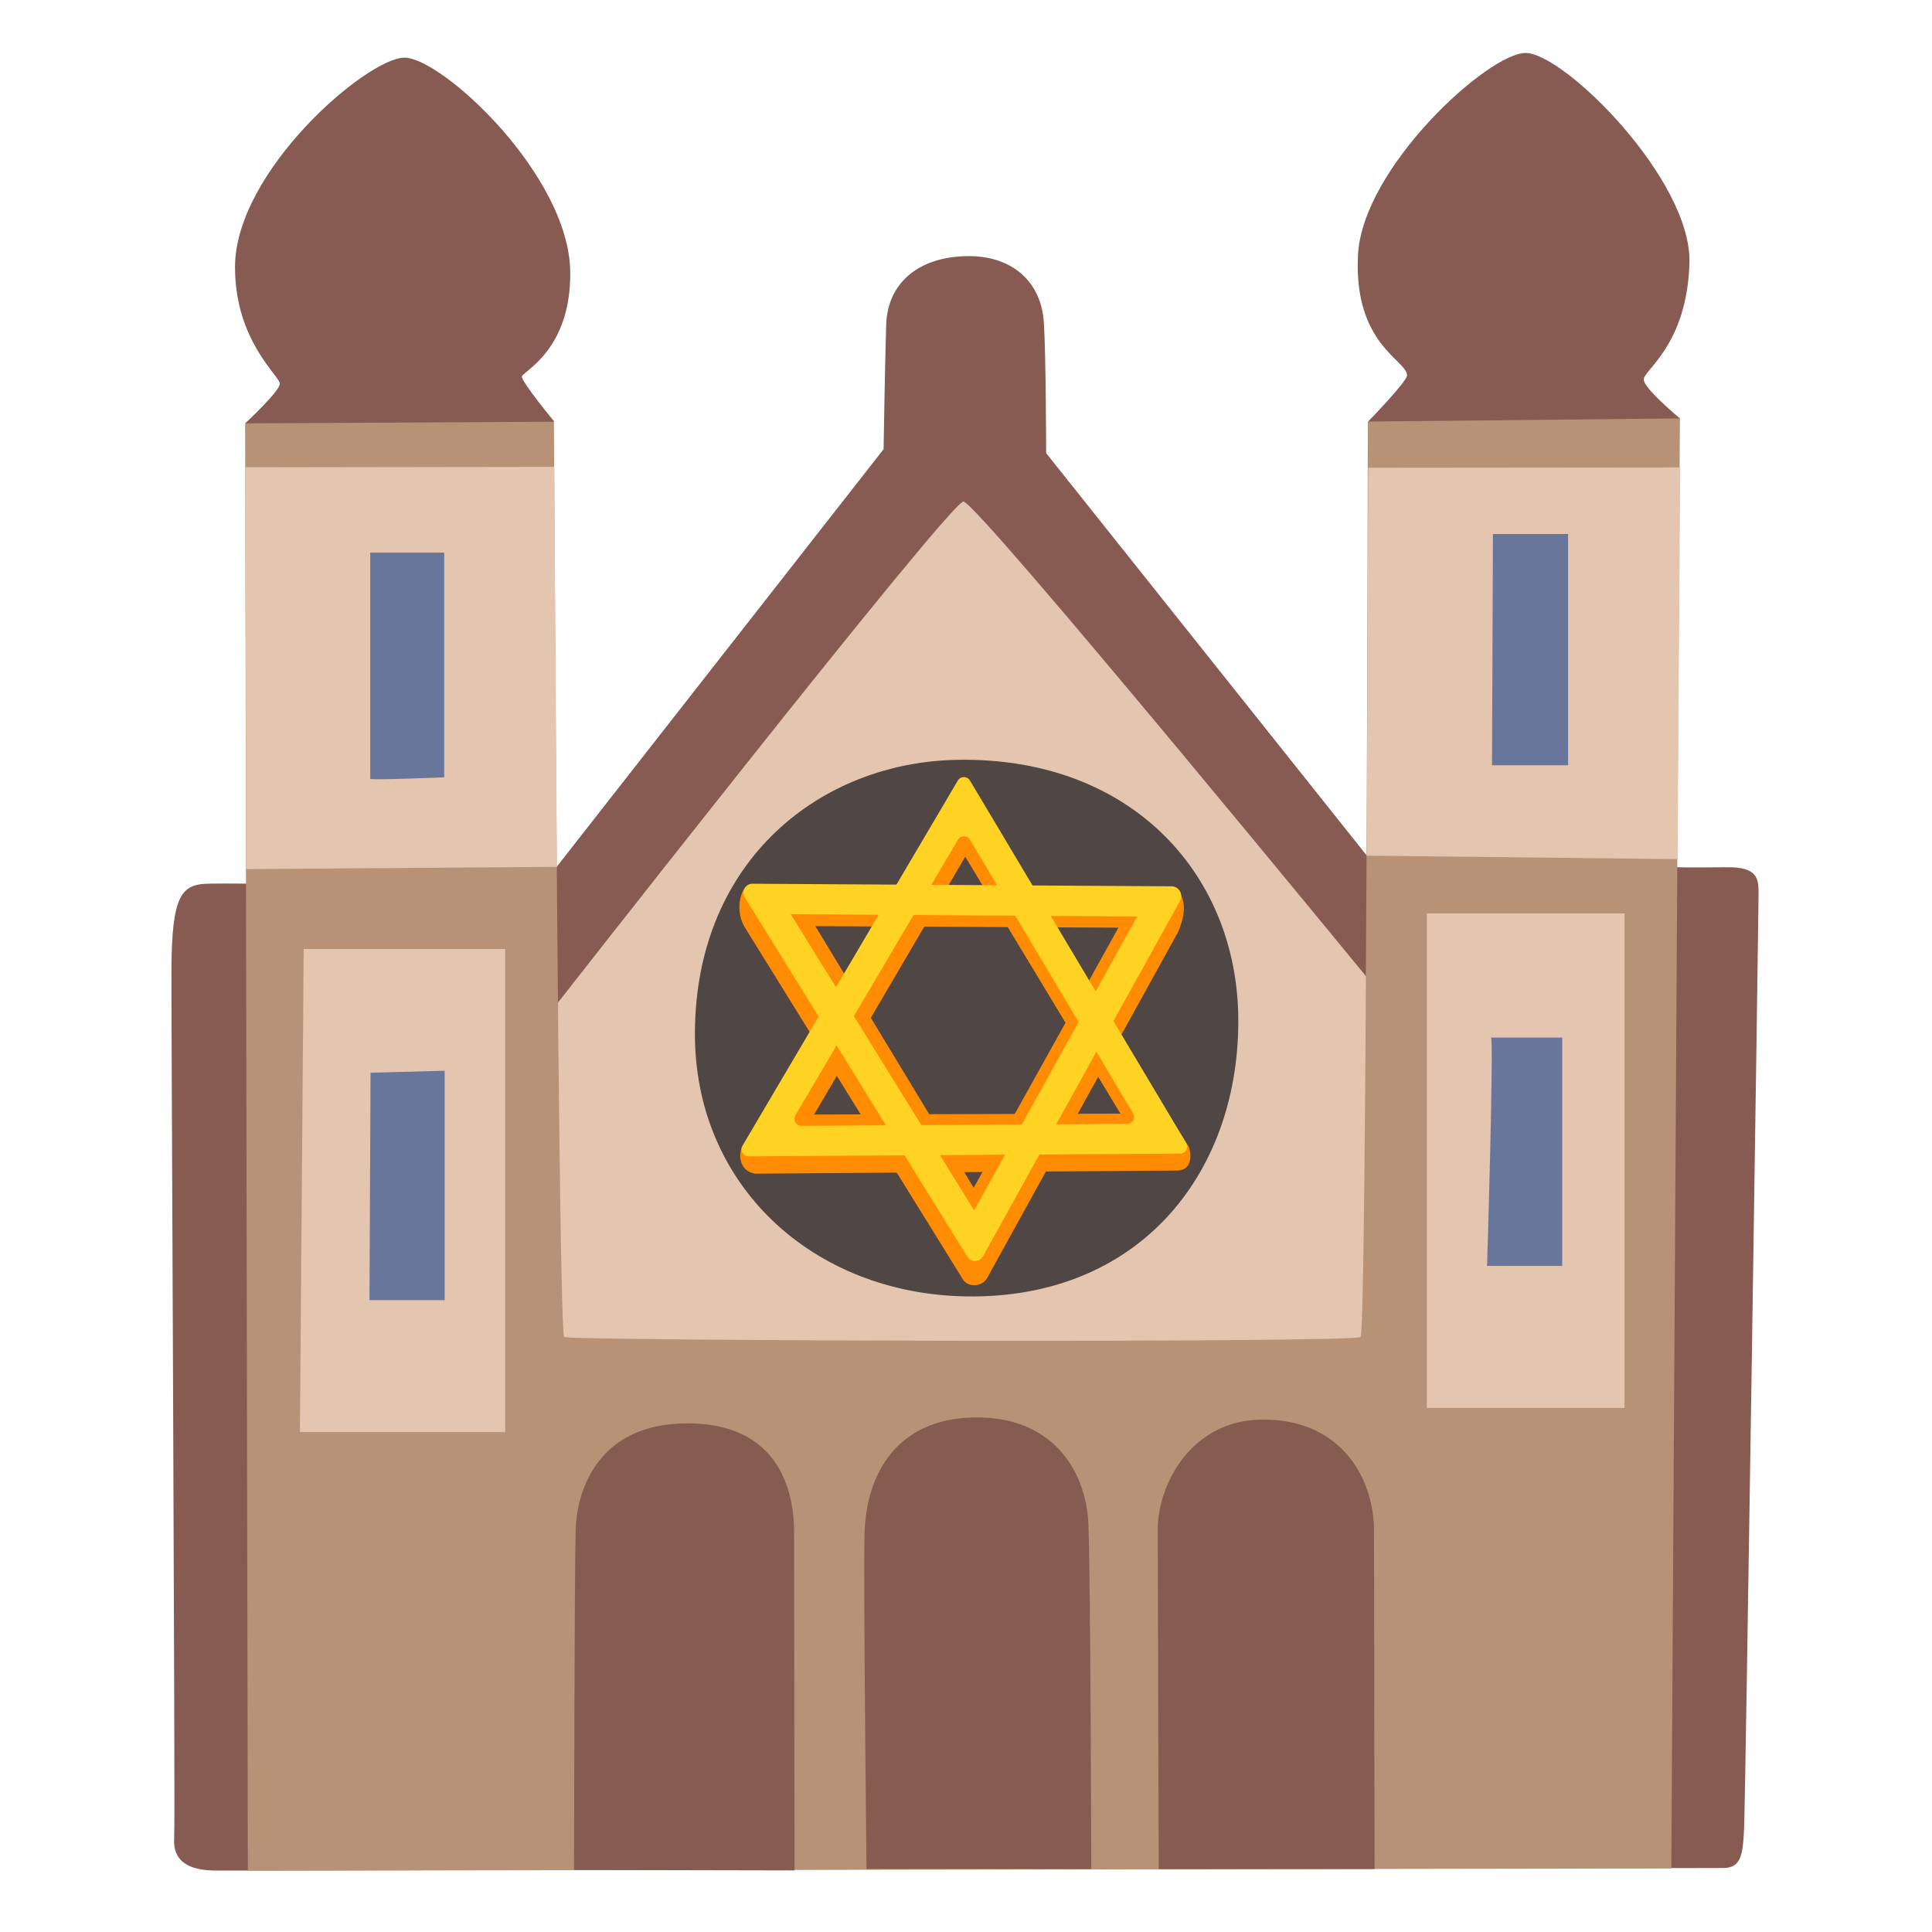 <svg xmlns="http://www.w3.org/2000/svg" xmlns:xlink="http://www.w3.org/1999/xlink" width="128" height="128" viewBox="0 0 128 128"><path fill="#875B52" d="M13.63 58.55c-1.64.09-2.24.89-2.27 5.58c-.02 2.76.26 56.44.18 57.65c-.11 1.65 1.13 2.16 2.85 2.15c.27 0 99.57-.18 99.78-.17c1.21.01 1.3-.95 1.38-2.59c.09-1.64.96-60.95.96-61.9s0-1.73-1.73-1.81c-.46-.02-2.29.05-4.84-.03c-3.29-.11-5.35-3.05-9.09-3.16c-4.35-.14-10.18 2.56-10.18 2.56L69.31 30.02s-.01-6.39-.15-8.64c-.17-2.76-2.16-4.49-5.18-4.41c-3.28.09-5.2 1.9-5.27 4.58c-.09 3.11-.17 8.21-.17 8.21L36.42 58.02l-8.72 3.27s-5.37-2.7-9.87-2.73c-2.1-.03-3.83-.03-4.2-.01m2.62-30.51l10.74 4.84l9.73-4.95s-2.19-2.65-2.14-2.99c.06-.34 3.25-1.73 3.2-6.91c-.06-6.43-8.51-14.21-10.98-14.21S15.57 11.34 15.57 17.7c0 4.89 2.97 7.21 2.97 7.72c0 .5-2.29 2.62-2.29 2.62m74.39-.11s2.58-2.65 2.58-3.06c0-1.01-3.55-2.03-3.25-7.97c.29-5.8 8.67-13.44 11.13-13.39c2.57.05 10.98 8.41 10.83 13.9s-3.08 7.13-3.03 7.75s2.41 2.57 2.41 2.57s-12.67 6.52-12.72 6.36s-7.95-6.16-7.95-6.16"/><path fill="#E4C5B0" d="M35.8 67.91s27.12-34.68 28.03-34.68S91.34 65.7 91.34 65.7l.52 27.24l-56.32-1.98z"/><path fill="#B79277" d="m16.42 123.94l-.18-95.89l20.46-.11s.29 60.38.68 60.64c.4.26 52.37.4 52.76 0c.4-.4.48-60.65.48-60.65l20.68-.21l-.57 96.07z"/><path fill="#E4C5B0" d="M20.12 62.87h13.35v32.01h-13.6zm74.41-2.35h13.1v32.76h-13.1zm-3.88-29.53l20.67-.02l-.18 25.95l-20.59-.23zm-74.39-.03l20.46-.03l.18 26.5l-20.59.15z"/><path fill="#69769C" d="M24.53 51.6V36.61h4.9V51.5c-.01 0-4.8.2-4.9.1m.02 19.47l4.91-.13v15.2h-4.98zm74.36-35.69h4.98V50.7h-5.04zm-.13 33.36h4.72v15.13h-4.98c.01.01.46-15.13.26-15.13"/><path fill="#865C50" d="M38.03 123.89s.03-20.01.11-22.6c.07-2.24 1.26-6.99 7.41-6.99c6.01 0 7.06 4.41 7.06 7.2c0 2.24.03 22.42.03 22.42zm19.38-.06s-.22-19.6-.13-22.33c.14-3.92 2.18-7.46 7.15-7.59c5.31-.14 7.54 3.54 7.68 7.1s.19 22.82.19 22.82s-14.89-.03-14.89 0m19.36 0s-.07-20.21-.07-22.51c0-2.8 2.1-7.27 6.99-7.27c5.31 0 7.34 4.06 7.34 7.34s.04 22.44.04 22.44z"/><path fill="#504644" d="M63.44 50.34c-9.04.15-17.31 6.61-17.4 18c-.08 10.18 7.82 17.4 18 17.55c11.32.17 17.93-7.98 18-18.08c.09-9.65-6.9-17.67-18.6-17.47"/><path fill="#FF8C02" d="M65.39 84.69c-.31.56-1.26.63-1.59.08L49.29 61.35c-.65-1.21-.13-2.69.35-2.68l27.85.13c.5 0 1.5.77.56 2.95zM54.02 61.36l10.49 17.33l9.59-17.23z"/><path fill="#FF8C02" d="m49.14 76.07l14.8-23.23l14.78 23.07c.19.32.38 1.6-.69 1.64l-28 .21c-1.14-.19-1.06-1.39-.89-1.69m14.81-19.31L53.94 73.84l20.29-.06z"/><path fill="#FFD324" d="m64.09 83.26l-14.74-23.8c-.25-.4.04-.92.51-.91l27.75.17c.5 0 .81.54.57.97L65.13 83.23a.6.6 0 0 1-1.04.03m-11.7-22.69l12.15 19.62l10.8-19.47z"/><path fill="#FFD324" d="m49.19 75.91l14.27-24.2c.18-.3.62-.3.8 0l14.33 24.02c.18.31-.04.7-.39.7l-28.6.18c-.37 0-.59-.39-.41-.7m14.28-20.28L52.7 73.89c-.18.31.04.7.4.7l21.58-.13c.36 0 .58-.39.39-.7L64.26 55.63a.46.46 0 0 0-.79 0"/></svg>